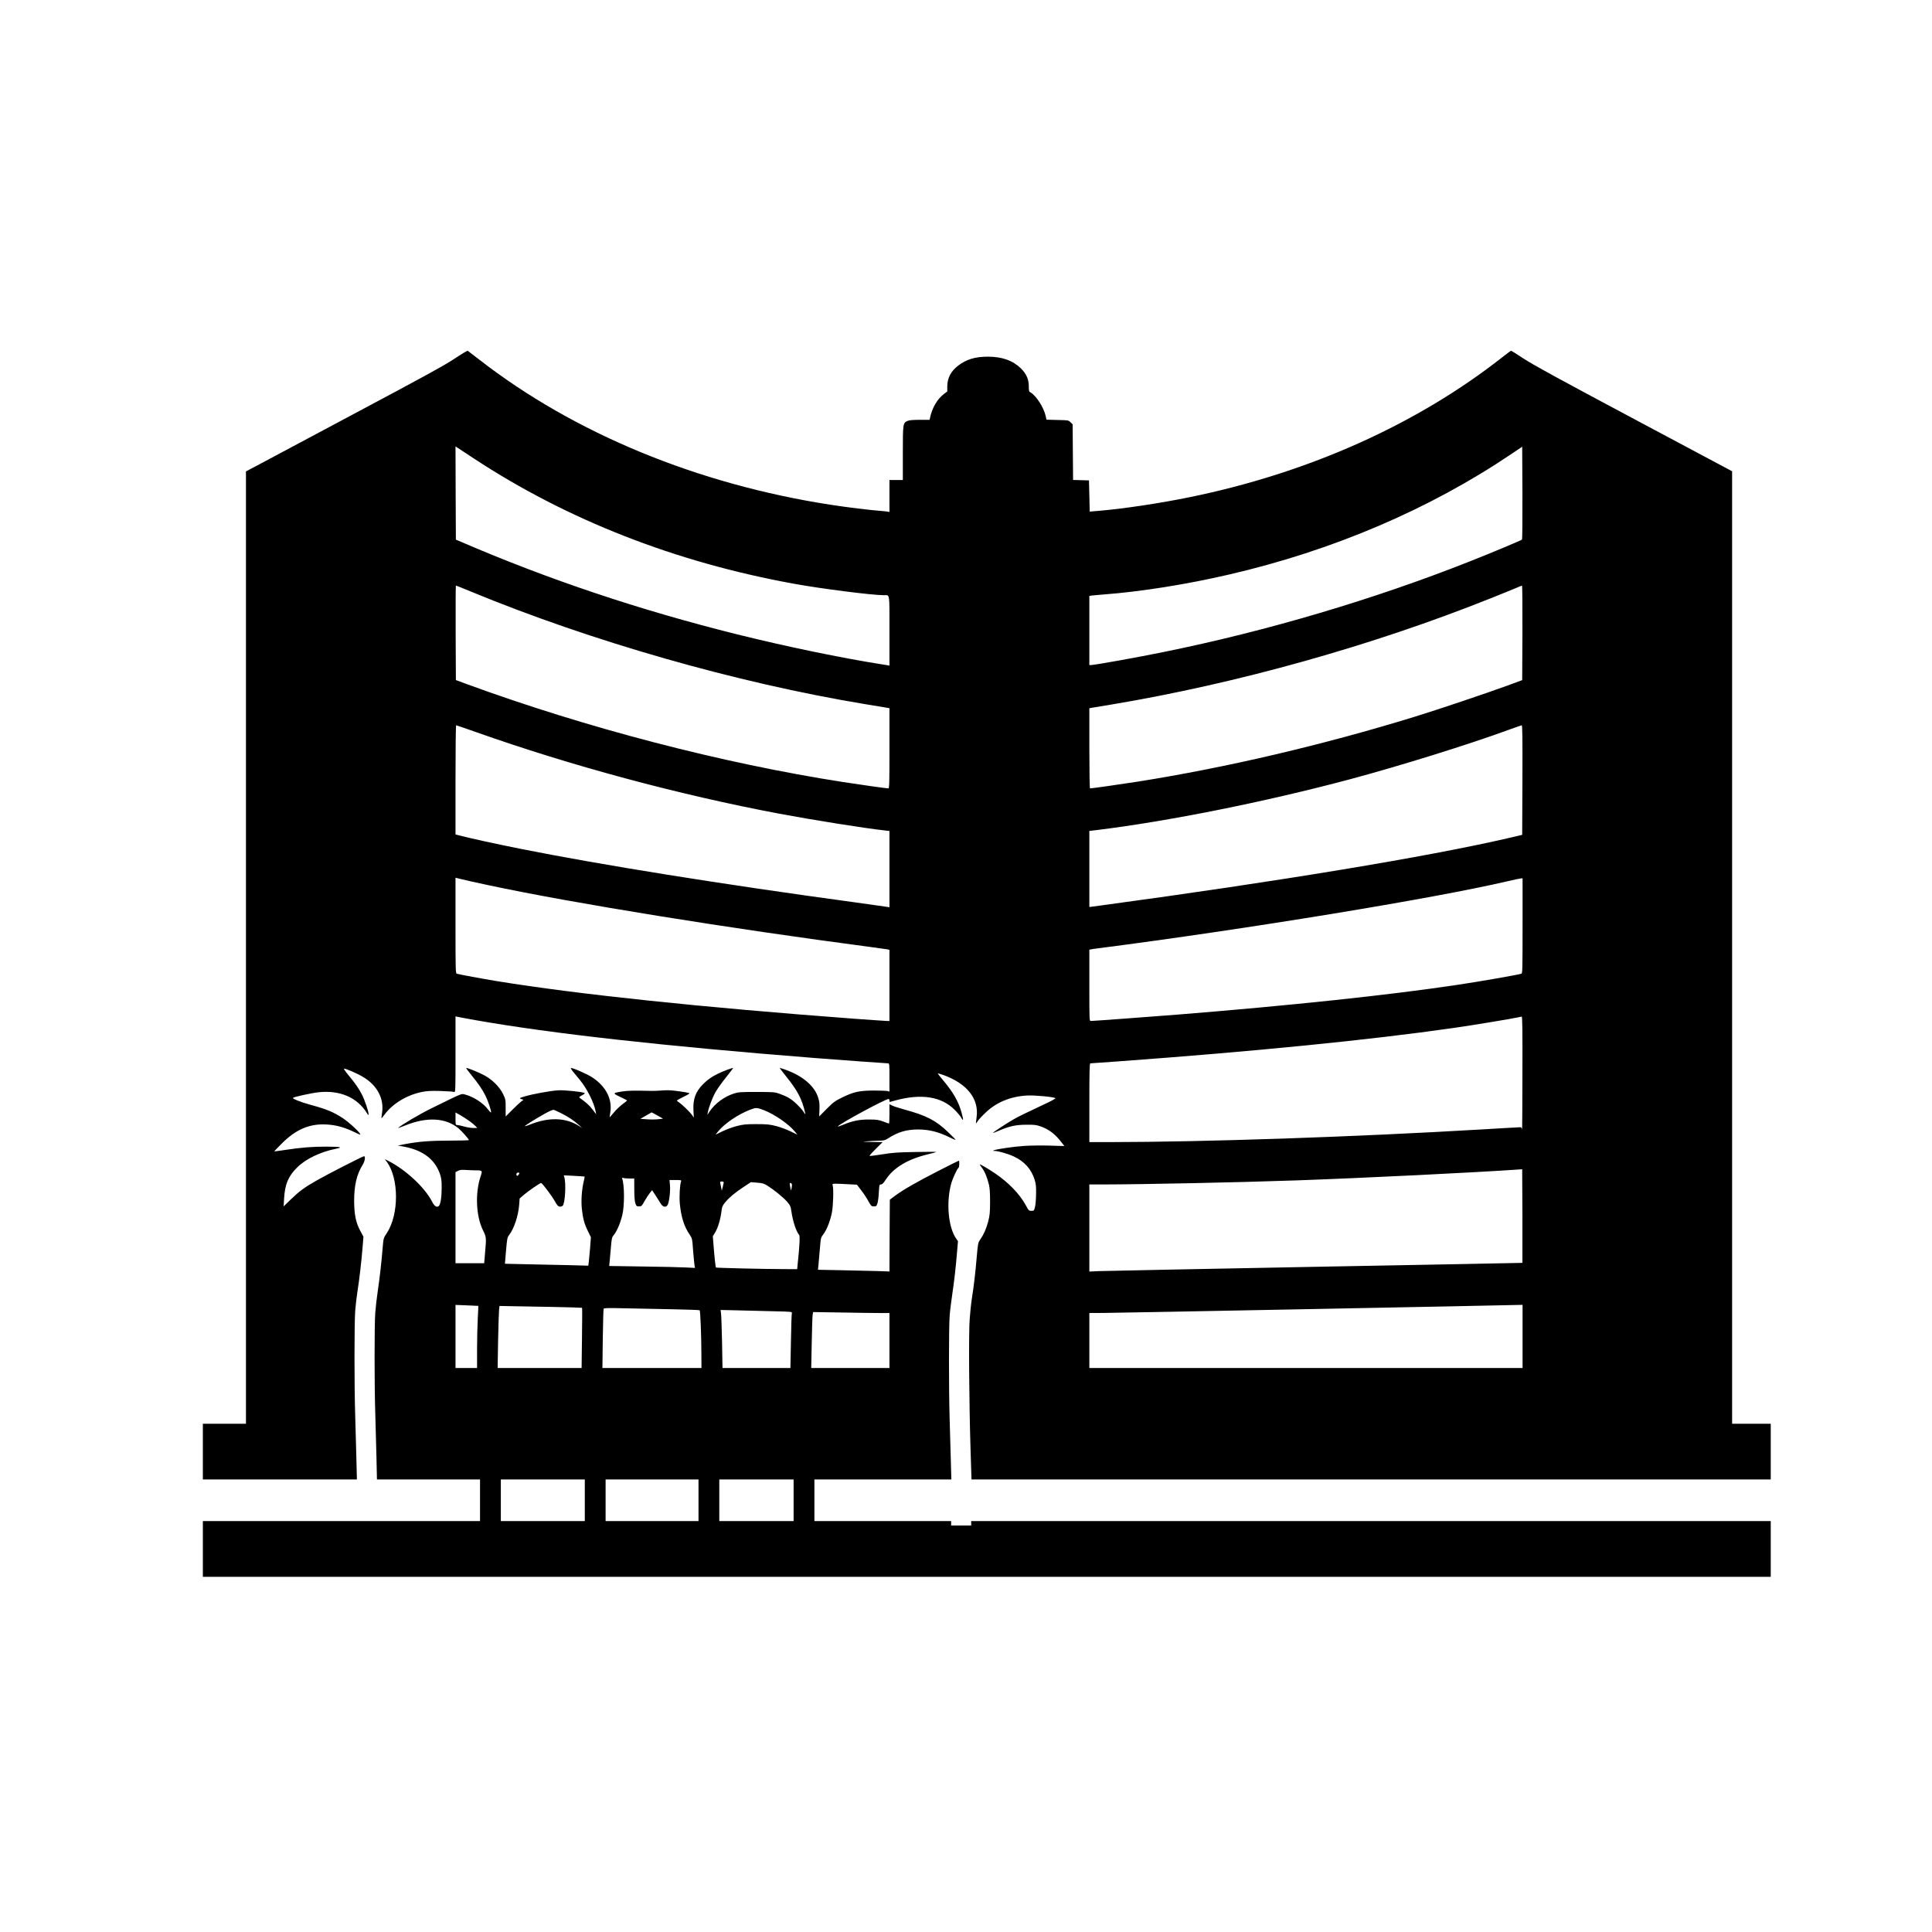 <?xml version="1.0" standalone="no"?>
<!DOCTYPE svg PUBLIC "-//W3C//DTD SVG 20010904//EN"
 "http://www.w3.org/TR/2001/REC-SVG-20010904/DTD/svg10.dtd">
<svg version="1.0" xmlns="http://www.w3.org/2000/svg"
 viewBox="0 0 2600 2600"
 preserveAspectRatio="xMidYMid meet">
<g transform="translate(0,2600) scale(0.1,-0.1)"
fill="#000000" stroke="none">
<path d="M6120 21175 c-134 -89 -393 -232 -1365 -749 -660 -352 -1255 -669
-1322 -705 l-123 -65 0 -6408 0 -6408 -290 0 -290 0 0 -375 0 -375 1037 0
1036 0 -7 283 c-4 155 -11 417 -16 582 -13 403 -12 1238 0 1404 6 74 19 190
30 258 24 146 55 414 70 604 l11 136 -40 74 c-62 114 -84 223 -85 404 -1 212
35 363 115 490 29 46 40 115 18 115 -17 0 -494 -244 -632 -323 -169 -96 -236
-145 -351 -256 l-99 -96 6 105 c12 196 56 300 177 420 116 115 316 210 524
251 97 19 60 27 -131 28 -181 1 -355 -13 -553 -44 -80 -12 -146 -21 -148 -20
-2 2 43 49 100 106 192 192 377 270 607 256 126 -8 232 -37 359 -97 101 -48
102 -49 82 -20 -32 45 -156 156 -228 203 -127 83 -218 121 -441 181 -118 32
-240 81 -229 91 13 14 254 66 346 76 288 30 519 -70 650 -281 18 -30 22 -32
22 -13 0 35 -49 182 -87 258 -41 82 -94 159 -187 270 -37 44 -62 81 -57 83 17
6 179 -64 255 -110 190 -112 286 -291 258 -481 -6 -39 -10 -73 -8 -75 2 -1 20
19 39 46 110 150 302 266 506 307 67 14 119 16 250 13 91 -3 174 -9 184 -13
16 -7 17 21 17 505 l0 512 23 -5 c12 -3 123 -24 247 -46 1023 -181 2555 -351
4585 -511 334 -26 940 -70 965 -70 19 0 20 -8 20 -190 l0 -190 -27 7 c-16 4
-100 7 -188 7 -193 -1 -268 -18 -425 -95 -94 -46 -116 -63 -206 -153 l-100
-101 4 92 c3 74 0 105 -17 160 -48 158 -208 294 -440 377 -41 15 -75 25 -77
23 -2 -1 39 -55 90 -119 150 -186 210 -302 251 -483 6 -27 3 -25 -24 16 -40
59 -133 148 -194 183 -26 16 -80 40 -120 54 -70 26 -79 26 -312 27 -221 0
-246 -2 -310 -22 -128 -41 -254 -134 -326 -242 l-29 -45 6 35 c13 70 63 201
105 275 24 42 88 131 141 197 53 67 96 123 94 124 -6 6 -149 -48 -211 -80 -81
-40 -130 -75 -191 -135 -102 -101 -139 -200 -132 -353 l5 -98 -27 37 c-31 43
-132 140 -172 166 -16 10 -28 21 -28 25 0 4 41 27 90 51 68 33 86 46 72 51 -9
4 -73 15 -140 24 -92 13 -148 16 -220 10 -53 -4 -116 -7 -139 -6 -239 6 -329
4 -403 -8 -127 -20 -128 -23 -23 -73 51 -24 92 -45 92 -48 0 -3 -27 -25 -60
-49 -33 -24 -86 -74 -117 -112 -31 -37 -58 -67 -58 -66 -1 1 3 30 9 65 30 178
-58 352 -241 472 -74 49 -278 137 -290 126 -3 -3 14 -30 38 -58 25 -29 61 -73
81 -98 97 -117 193 -308 215 -426 l7 -39 -47 62 c-41 54 -86 95 -167 153 -21
16 -21 16 24 40 29 15 42 27 34 31 -29 16 -274 41 -356 36 -106 -7 -338 -49
-446 -81 -79 -24 -80 -24 -50 -36 l30 -12 -30 -21 c-16 -12 -70 -62 -120 -112
l-90 -90 0 115 c0 112 -1 117 -37 191 -45 91 -140 187 -245 245 -69 39 -242
109 -249 101 -3 -2 30 -47 72 -98 96 -118 142 -185 187 -274 37 -74 81 -207
75 -225 -2 -6 -20 12 -41 40 -65 87 -197 172 -311 201 -50 12 -21 24 -441
-182 -162 -79 -415 -228 -459 -270 -5 -4 40 12 100 36 291 117 542 103 715
-40 44 -37 138 -144 139 -157 0 -5 -116 -8 -257 -8 -264 0 -424 -13 -608 -48
l-90 -18 90 -17 c252 -50 408 -171 476 -367 18 -53 23 -87 23 -185 0 -128 -16
-226 -39 -245 -28 -24 -59 -3 -92 62 -98 189 -354 427 -585 544 l-50 25 25
-33 c168 -223 168 -715 1 -965 -43 -64 -43 -65 -54 -191 -17 -209 -40 -407
-66 -585 -14 -93 -29 -225 -34 -295 -12 -163 -12 -972 0 -1342 5 -157 12 -423
16 -592 l7 -308 694 0 693 0 0 -280 0 -280 -1865 0 -1865 0 0 -375 0 -375
10550 0 10550 0 0 375 0 375 -5380 0 -5380 0 0 -30 0 -30 -135 0 -135 0 0 30
0 30 -920 0 -920 0 0 280 0 280 922 0 921 0 -7 252 c-4 139 -11 390 -16 558
-12 399 -12 1231 0 1390 5 69 21 199 35 290 28 190 49 376 65 576 l12 141 -26
37 c-105 155 -134 481 -66 734 20 73 81 205 100 217 11 7 14 95 3 95 -3 0
-126 -61 -272 -136 -290 -148 -480 -257 -587 -337 l-69 -52 -3 -483 -2 -483
-173 6 c-94 3 -311 8 -481 11 l-308 6 7 72 c4 39 12 136 19 216 12 144 12 145
48 192 44 58 90 174 113 288 18 88 25 323 11 368 -7 21 -5 22 46 22 29 0 104
-3 166 -7 l114 -6 56 -73 c32 -40 75 -106 97 -146 38 -69 43 -73 75 -73 32 0
36 4 48 40 8 22 16 88 19 148 6 103 7 107 28 107 17 0 34 17 65 65 105 161
297 276 568 341 59 14 109 28 112 31 3 3 -123 3 -280 0 -245 -4 -308 -9 -449
-32 -90 -14 -166 -24 -169 -20 -3 3 35 46 85 95 l91 90 -146 2 c-128 1 -137 2
-72 8 41 4 113 8 159 9 75 1 89 4 130 30 135 87 250 121 407 121 141 0 269
-31 406 -98 54 -26 98 -45 98 -41 0 4 -46 51 -103 105 -162 156 -291 222 -581
301 -72 20 -148 44 -168 54 l-38 19 0 -130 c0 -71 -3 -130 -6 -130 -4 0 -39
12 -78 27 -62 23 -86 27 -191 27 -132 1 -227 -19 -357 -74 -38 -15 -66 -24
-63 -19 23 36 638 369 683 369 7 0 12 -9 12 -20 0 -11 1 -20 3 -20 1 0 35 9
74 20 348 96 621 54 799 -124 39 -39 81 -89 92 -111 28 -53 29 -23 2 73 -41
148 -110 269 -243 428 -43 51 -77 95 -77 98 0 3 33 -6 73 -20 324 -117 486
-324 449 -575 -6 -40 -9 -75 -8 -77 2 -2 13 13 25 32 12 19 60 71 107 115 145
138 333 215 554 228 104 6 365 -19 383 -36 4 -4 -39 -29 -95 -56 -323 -152
-399 -189 -472 -231 -97 -56 -278 -175 -273 -180 2 -2 39 12 83 31 137 59 223
78 364 79 106 1 135 -2 192 -22 115 -40 199 -104 288 -221 l34 -44 -200 6
c-110 3 -263 1 -339 -4 -137 -9 -366 -42 -409 -59 -19 -8 -17 -9 10 -9 52 -1
185 -40 259 -75 142 -67 234 -170 278 -310 18 -59 22 -91 20 -196 -1 -69 -7
-147 -15 -175 -12 -48 -14 -50 -48 -50 -33 0 -37 4 -74 73 -82 152 -234 309
-416 432 -86 58 -191 120 -203 120 -4 0 8 -20 27 -45 37 -48 68 -122 94 -224
12 -49 16 -110 16 -236 -1 -150 -4 -181 -26 -266 -27 -100 -61 -176 -109 -244
-26 -38 -29 -51 -44 -225 -18 -213 -37 -380 -66 -565 -11 -71 -24 -200 -30
-285 -14 -187 -7 -1136 12 -1737 l13 -413 5378 0 5378 0 0 375 0 375 -260 0
-260 0 0 6409 0 6409 -1317 702 c-1021 544 -1355 727 -1484 811 -91 60 -169
109 -173 109 -4 0 -56 -38 -114 -84 -1150 -905 -2606 -1558 -4207 -1886 -397
-81 -868 -153 -1210 -183 l-140 -12 -5 210 -5 210 -107 3 -107 3 -3 374 -3
375 -28 27 c-27 28 -29 28 -176 31 l-148 4 -12 54 c-25 112 -130 273 -202 312
-22 12 -24 19 -24 85 0 93 -33 167 -107 240 -107 105 -252 157 -443 157 -172
0 -288 -35 -401 -121 -97 -74 -146 -168 -146 -280 l0 -67 -42 -32 c-91 -68
-160 -184 -190 -322 l-6 -28 -131 0 c-89 0 -140 -4 -164 -14 -64 -27 -65 -34
-65 -436 l0 -360 -90 0 -90 0 0 -215 0 -215 -22 4 c-13 3 -59 8 -103 11 -152
12 -431 46 -660 81 -1796 276 -3459 962 -4736 1955 -79 61 -148 114 -154 118
-5 4 -84 -43 -175 -104z m260 -1347 c1254 -824 2706 -1393 4300 -1683 364 -67
1058 -155 1214 -155 83 0 76 44 76 -480 l0 -467 -87 14 c-556 87 -1308 243
-1971 408 -1310 327 -2531 736 -3707 1243 l-70 30 -3 627 -2 627 22 -14 c13
-9 115 -76 228 -150z m14103 -1089 c-13 -12 -404 -176 -703 -294 -1291 -511
-2728 -937 -4118 -1219 -355 -73 -932 -176 -981 -176 l-21 0 0 465 0 465 23 4
c12 2 90 10 172 16 500 38 1104 134 1676 266 1401 323 2707 880 3814 1628
l140 94 3 -621 c1 -341 -1 -624 -5 -628z m-14146 -700 c1620 -669 3571 -1227
5293 -1513 151 -25 290 -48 308 -51 l32 -6 0 -539 c0 -455 -2 -540 -14 -540
-25 0 -367 48 -606 85 -1631 253 -3467 731 -5080 1323 l-135 50 -3 636 c-1
350 0 636 3 636 3 0 94 -36 202 -81z m14151 -555 l-3 -637 -215 -79 c-264 -97
-940 -324 -1230 -413 -1234 -380 -2536 -685 -3730 -874 -224 -35 -616 -91
-641 -91 -5 0 -9 234 -9 540 l0 539 33 6 c17 3 140 23 272 45 1685 282 3502
791 5090 1426 143 57 296 119 340 138 44 19 83 35 88 35 4 1 6 -285 5 -635z
m-14088 -1334 c1280 -454 2730 -844 4080 -1099 464 -87 1155 -197 1428 -227
l62 -7 0 -513 0 -513 -27 4 c-16 3 -210 30 -433 61 -1784 242 -3436 507 -4520
724 -307 61 -699 147 -817 179 l-43 12 0 734 c0 404 4 735 8 735 4 0 122 -41
262 -90z m14088 -647 l-3 -738 -205 -48 c-1064 -246 -3088 -581 -5447 -900
l-173 -23 0 512 0 512 98 11 c972 120 2265 379 3402 682 677 181 1602 469
2145 668 88 32 166 59 173 60 10 1 12 -149 10 -736z m-13908 -1417 c1130 -241
3217 -578 5140 -831 107 -14 207 -28 223 -31 l27 -6 0 -479 0 -479 -30 0 c-17
0 -214 14 -438 30 -2054 153 -3726 329 -4812 506 -202 33 -504 89 -542 100
-17 5 -18 45 -18 649 l0 643 73 -18 c39 -11 209 -48 377 -84z m13910 -545 c0
-601 -1 -640 -17 -645 -62 -18 -554 -104 -863 -150 -911 -137 -2253 -279
-3775 -401 -353 -28 -1126 -85 -1156 -85 -19 0 -19 12 -19 480 l0 480 23 4
c12 3 58 10 102 15 1998 258 4517 671 5495 900 91 21 175 39 188 40 l22 1 0
-639z m-2 -1998 c0 -428 -3 -763 -5 -745 -3 25 -9 32 -26 32 -12 0 -249 -13
-527 -30 -1713 -101 -3726 -169 -5002 -170 l-268 0 0 530 c0 417 3 530 13 530
6 0 167 11 357 25 1840 134 3411 290 4530 451 242 34 802 127 870 143 19 5 41
9 48 10 9 1 12 -160 10 -776z m-10208 -483 c144 -56 334 -187 416 -287 l35
-43 -93 45 c-51 25 -138 57 -193 71 -88 22 -120 26 -265 26 -145 0 -177 -4
-265 -26 -55 -14 -142 -46 -193 -71 l-93 -45 36 45 c88 107 267 228 430 291
78 30 91 30 185 -6z m-2725 -43 c93 -46 172 -99 235 -157 l45 -41 -45 29
c-179 114 -408 120 -663 16 -33 -13 -62 -22 -64 -20 -6 5 142 98 264 166 75
42 114 58 128 54 11 -4 56 -25 100 -47z m-1240 -102 c33 -23 71 -55 84 -69
l24 -26 -54 0 c-30 0 -86 9 -124 20 -38 11 -80 20 -92 20 -22 0 -23 4 -23 84
l0 85 62 -35 c34 -20 90 -55 123 -79z m2533 73 l75 -43 -64 -7 c-35 -4 -104
-5 -152 -1 l-89 6 74 43 c40 24 75 43 77 44 3 0 38 -19 79 -42z m11640 -1983
c-2 -1 -1254 -25 -2783 -53 -1529 -29 -2840 -55 -2912 -58 l-133 -6 0 586 0
586 173 0 c556 1 1820 27 2617 55 886 31 2407 106 2995 147 l40 3 3 -629 c1
-346 1 -630 0 -631z m-14078 1245 c80 0 84 -5 60 -74 -78 -227 -65 -541 30
-733 45 -92 46 -95 28 -300 l-12 -143 -193 0 -193 0 0 613 0 613 33 17 c25 14
49 16 112 12 44 -3 105 -5 135 -5z m580 -37 c-1 -15 -27 -43 -33 -36 -15 15
-6 43 13 43 11 0 20 -3 20 -7z m878 -47 c1 -2 -4 -32 -13 -67 -26 -109 -36
-256 -25 -364 14 -131 33 -204 82 -303 l40 -82 -11 -148 c-7 -81 -15 -167 -18
-191 l-6 -44 -256 7 c-141 3 -393 9 -561 12 l-305 7 15 176 c14 164 17 178 42
211 67 88 123 257 135 408 l6 83 54 47 c57 50 220 162 235 162 14 0 141 -168
183 -243 32 -57 46 -73 67 -75 14 -2 32 4 41 12 32 33 47 301 21 385 l-7 24
139 -7 c76 -4 140 -9 142 -10z m607 -26 l60 0 1 -148 c0 -101 5 -159 15 -187
13 -36 17 -40 49 -40 32 0 37 4 76 75 24 41 56 90 72 109 l28 34 50 -76 c27
-42 58 -91 69 -109 26 -42 67 -50 88 -16 22 33 41 190 33 270 l-6 68 81 0 c70
0 80 -2 75 -16 -17 -45 -26 -207 -17 -305 17 -177 59 -309 133 -415 33 -50 34
-52 46 -219 8 -93 16 -182 19 -198 l6 -30 -124 6 c-68 4 -328 10 -578 13
l-453 7 6 56 c3 31 11 117 17 191 8 104 15 140 28 155 47 52 98 167 126 285
31 129 29 405 -2 488 -5 12 -1 14 18 9 13 -4 51 -7 84 -7z m1265 -52 c-1 -7
-7 -35 -14 -63 l-13 -49 -7 39 c-4 22 -10 50 -13 63 -4 18 -1 22 21 22 14 0
26 -6 26 -12z m590 -46 c94 -60 213 -157 263 -215 42 -50 48 -62 57 -128 19
-133 64 -271 105 -319 12 -14 5 -158 -21 -397 l-6 -63 -182 1 c-253 0 -906 16
-911 21 -6 5 -22 159 -33 307 l-9 114 32 53 c37 61 71 175 84 282 8 64 14 78
51 122 56 67 125 125 245 205 l100 66 85 -7 c73 -6 92 -11 140 -42z m326 23
c3 -8 2 -31 -3 -52 l-8 -36 -11 51 c-9 42 -8 52 3 52 8 0 16 -7 19 -15z
m-4219 -1639 c1 -1 -2 -74 -7 -161 -5 -88 -10 -276 -10 -417 l0 -258 -145 0
-145 0 0 425 0 424 153 -6 c83 -3 153 -6 154 -7z m14053 -411 l0 -425 -2915 0
-2915 0 0 370 0 370 193 1 c143 0 5306 100 5590 108 l47 1 0 -425z m-13058
397 c218 -4 399 -10 401 -12 3 -3 2 -186 -1 -407 l-5 -403 -565 0 -565 0 6
363 c4 199 10 387 13 417 l6 55 157 -3 c86 -1 335 -6 553 -10z m1595 -31 c210
-4 385 -10 389 -14 9 -9 23 -354 23 -589 l1 -188 -666 0 -667 0 5 394 c3 216
8 399 12 405 6 8 75 10 264 5 141 -3 429 -9 639 -13z m1376 -27 c258 -6 259
-6 253 -28 -3 -11 -9 -182 -12 -378 l-7 -358 -457 0 -457 0 -6 344 c-4 190
-10 365 -14 391 l-6 46 224 -5 c123 -3 340 -9 482 -12z m1435 -24 l132 0 0
-370 0 -370 -527 0 -526 0 7 345 c3 190 9 359 13 377 l6 31 381 -6 c210 -4
441 -7 514 -7z m-3968 -2520 l0 -280 -565 0 -565 0 0 280 0 280 565 0 565 0 0
-280z m1530 0 l0 -280 -625 0 -625 0 0 280 0 280 625 0 625 0 0 -280z m1280 0
l0 -280 -500 0 -500 0 0 280 0 280 500 0 500 0 0 -280z"/>
</g>
</svg>
